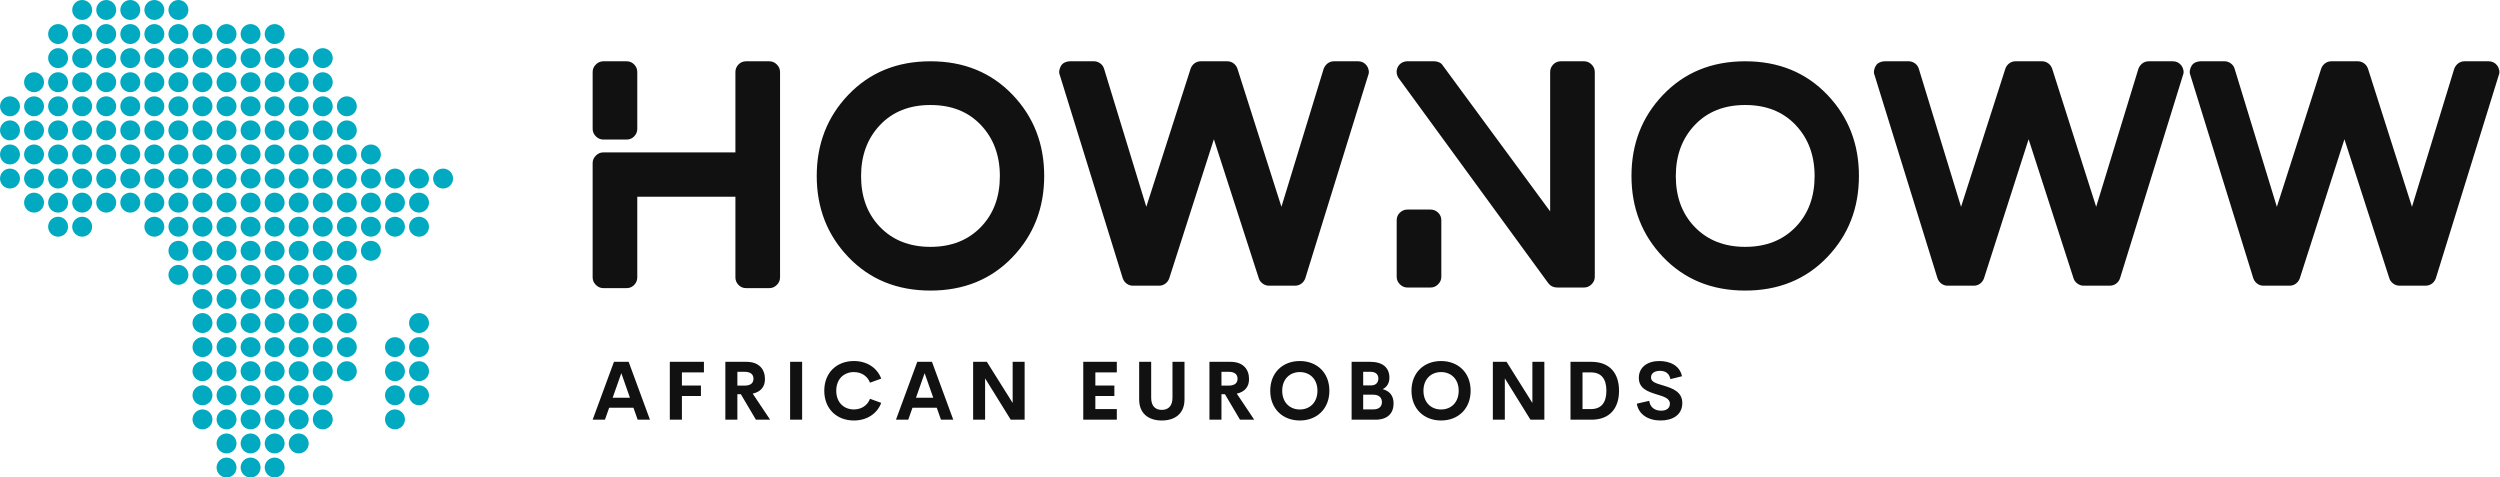 

<svg width="330" height="63.024" viewBox="0 0 367 70.091" class="css-1j8o68f"><defs id="SvgjsDefs1001"></defs><g id="SvgjsG1007" featurekey="symbolFeature-0" transform="matrix(0.701,0,0,0.701,-1.796,0)" fill="#01aac1"><g xmlns="http://www.w3.org/2000/svg"><g><g><circle cx="95.352" cy="37.391" r="2.088"></circle></g><g><circle cx="90.311" cy="37.391" r="2.088"></circle><path d="M90.311,44.521c-1.151,0-2.086-0.933-2.086-2.085c0-1.155,0.935-2.09,2.086-2.09c1.153,0,2.09,0.935,2.09,2.09     C92.398,43.588,91.464,44.521,90.311,44.521z"></path><circle cx="90.311" cy="47.478" r="2.088"></circle><circle cx="90.311" cy="67.651" r="2.09"></circle></g><g><circle cx="85.273" cy="37.391" r="2.088"></circle><circle cx="85.273" cy="42.433" r="2.088"></circle><circle cx="85.273" cy="47.478" r="2.088"></circle></g><g><circle cx="80.232" cy="32.347" r="2.088"></circle><circle cx="80.232" cy="37.391" r="2.088"></circle><circle cx="80.232" cy="42.433" r="2.088"></circle><circle cx="80.232" cy="47.478" r="2.088"></circle><circle cx="80.232" cy="52.521" r="2.087"></circle></g><g><path d="M75.193,24.35c-1.15,0-2.088-0.938-2.088-2.088c0-1.154,0.938-2.089,2.088-2.089c1.152,0,2.09,0.935,2.09,2.089     C77.283,23.412,76.348,24.35,75.193,24.35z"></path><circle cx="75.193" cy="27.302" r="2.088"></circle><circle cx="75.193" cy="32.347" r="2.088"></circle><circle cx="75.193" cy="37.391" r="2.088"></circle><circle cx="75.193" cy="42.433" r="2.088"></circle><circle cx="75.193" cy="47.478" r="2.088"></circle><circle cx="75.193" cy="52.521" r="2.087"></circle><circle cx="75.193" cy="57.563" r="2.088"></circle><circle cx="75.193" cy="62.606" r="2.087"></circle><circle cx="75.193" cy="67.651" r="2.09"></circle></g><g><circle cx="70.154" cy="12.173" r="2.089"></circle><circle cx="70.154" cy="17.217" r="2.088"></circle><path d="M70.154,24.35c-1.151,0-2.088-0.938-2.088-2.088c0-1.154,0.937-2.089,2.088-2.089c1.154,0,2.089,0.935,2.089,2.089     C72.243,23.412,71.311,24.35,70.154,24.35z"></path><circle cx="70.154" cy="27.302" r="2.088"></circle><circle cx="70.154" cy="32.347" r="2.088"></circle><circle cx="70.154" cy="37.391" r="2.088"></circle><path d="M70.154,44.521c-1.151,0-2.088-0.933-2.088-2.085c0-1.155,0.937-2.09,2.088-2.09c1.154,0,2.089,0.935,2.089,2.09     C72.243,43.588,71.311,44.521,70.154,44.521z"></path><circle cx="70.154" cy="47.478" r="2.088"></circle><circle cx="70.154" cy="52.521" r="2.087"></circle><circle cx="70.154" cy="57.563" r="2.088"></circle><circle cx="70.154" cy="62.606" r="2.087"></circle><circle cx="70.154" cy="67.651" r="2.09"></circle></g><g><circle cx="65.117" cy="12.173" r="2.089"></circle><circle cx="65.117" cy="17.217" r="2.088"></circle><path d="M65.117,24.35c-1.153,0-2.088-0.938-2.088-2.088c0-1.154,0.935-2.089,2.088-2.089c1.154,0,2.089,0.935,2.089,2.089     C67.206,23.412,66.271,24.35,65.117,24.35z"></path><circle cx="65.117" cy="27.302" r="2.088"></circle><circle cx="65.117" cy="32.347" r="2.088"></circle><circle cx="65.117" cy="37.391" r="2.088"></circle><path d="M65.117,44.521c-1.153,0-2.088-0.933-2.088-2.085c0-1.155,0.935-2.09,2.088-2.09c1.154,0,2.089,0.935,2.089,2.09     C67.206,43.588,66.271,44.521,65.117,44.521z"></path><circle cx="65.117" cy="47.478" r="2.088"></circle><circle cx="65.117" cy="52.521" r="2.087"></circle><circle cx="65.117" cy="57.563" r="2.088"></circle><circle cx="65.117" cy="62.606" r="2.087"></circle><circle cx="65.117" cy="67.651" r="2.09"></circle></g><g><circle cx="60.079" cy="7.13" r="2.088"></circle><circle cx="60.079" cy="12.173" r="2.089"></circle><circle cx="60.079" cy="17.217" r="2.088"></circle><path d="M60.079,24.35c-1.155,0-2.089-0.938-2.089-2.088c0-1.154,0.934-2.089,2.089-2.089c1.151,0,2.087,0.935,2.087,2.089     C62.166,23.412,61.23,24.35,60.079,24.35z"></path><circle cx="60.079" cy="27.302" r="2.088"></circle><circle cx="60.079" cy="32.347" r="2.088"></circle><circle cx="60.079" cy="37.391" r="2.088"></circle><circle cx="60.079" cy="42.433" r="2.088"></circle><circle cx="60.079" cy="47.478" r="2.088"></circle><circle cx="60.079" cy="52.521" r="2.087"></circle><circle cx="60.079" cy="57.563" r="2.088"></circle><circle cx="60.079" cy="62.606" r="2.087"></circle><circle cx="60.079" cy="67.651" r="2.09"></circle></g><g><circle cx="55.039" cy="7.13" r="2.088"></circle><circle cx="55.039" cy="12.173" r="2.089"></circle><circle cx="55.039" cy="17.217" r="2.088"></circle><path d="M55.039,24.35c-1.152,0-2.089-0.938-2.089-2.088c0-1.154,0.937-2.089,2.089-2.089c1.15,0,2.088,0.935,2.088,2.089     C57.127,23.412,56.189,24.35,55.039,24.35z"></path><circle cx="55.039" cy="27.302" r="2.088"></circle><circle cx="55.039" cy="32.347" r="2.088"></circle><circle cx="55.039" cy="37.391" r="2.088"></circle><circle cx="55.039" cy="42.433" r="2.088"></circle><circle cx="55.039" cy="47.478" r="2.088"></circle><circle cx="55.039" cy="52.521" r="2.087"></circle><circle cx="55.039" cy="57.563" r="2.088"></circle><circle cx="55.039" cy="62.606" r="2.087"></circle><circle cx="55.039" cy="67.651" r="2.09"></circle></g><g><circle cx="50.001" cy="7.13" r="2.088"></circle><circle cx="50.001" cy="12.173" r="2.089"></circle><circle cx="50.001" cy="17.217" r="2.088"></circle><path d="M50.001,24.35c-1.154,0-2.09-0.938-2.09-2.088c0-1.154,0.936-2.089,2.09-2.089c1.151,0,2.088,0.935,2.088,2.089     C52.09,23.412,51.152,24.35,50.001,24.35z"></path><circle cx="50.001" cy="27.302" r="2.088"></circle><circle cx="50.001" cy="32.347" r="2.088"></circle><circle cx="50.001" cy="37.391" r="2.088"></circle><circle cx="50.001" cy="42.433" r="2.088"></circle><circle cx="50.001" cy="47.478" r="2.088"></circle><circle cx="50.001" cy="52.521" r="2.087"></circle><circle cx="50.001" cy="57.563" r="2.088"></circle><circle cx="50.001" cy="62.606" r="2.087"></circle><circle cx="50.001" cy="67.651" r="2.09"></circle></g><g><circle cx="90.311" cy="72.694" r="2.087"></circle><circle cx="90.311" cy="77.737" r="2.09"></circle><circle cx="90.311" cy="82.78" r="2.087"></circle></g><g><circle cx="85.273" cy="72.694" r="2.087"></circle><circle cx="85.273" cy="77.737" r="2.09"></circle><circle cx="85.273" cy="82.78" r="2.087"></circle><circle cx="85.273" cy="87.826" r="2.088"></circle></g><g><circle cx="75.193" cy="72.694" r="2.087"></circle><circle cx="75.193" cy="77.737" r="2.09"></circle></g><g><circle cx="70.154" cy="72.694" r="2.087"></circle><circle cx="70.154" cy="77.737" r="2.09"></circle><circle cx="70.154" cy="82.78" r="2.087"></circle><circle cx="70.154" cy="87.826" r="2.088"></circle></g><g><circle cx="65.117" cy="72.694" r="2.087"></circle><circle cx="65.117" cy="77.737" r="2.09"></circle><circle cx="65.117" cy="82.78" r="2.087"></circle><circle cx="65.117" cy="87.826" r="2.088"></circle><circle cx="65.117" cy="92.867" r="2.087"></circle></g><g><circle cx="60.079" cy="72.694" r="2.087"></circle><circle cx="60.079" cy="77.737" r="2.09"></circle><circle cx="60.079" cy="82.78" r="2.087"></circle><circle cx="60.079" cy="87.826" r="2.088"></circle><circle cx="60.079" cy="92.867" r="2.087"></circle><circle cx="60.079" cy="97.912" r="2.088"></circle></g><g><circle cx="55.039" cy="72.694" r="2.087"></circle><circle cx="55.039" cy="77.737" r="2.09"></circle><circle cx="55.039" cy="82.78" r="2.087"></circle><circle cx="55.039" cy="87.826" r="2.088"></circle><circle cx="55.039" cy="92.867" r="2.087"></circle><circle cx="55.039" cy="97.912" r="2.088"></circle></g><g><circle cx="50.001" cy="72.694" r="2.087"></circle><circle cx="50.001" cy="77.737" r="2.09"></circle><circle cx="50.001" cy="82.78" r="2.087"></circle><circle cx="50.001" cy="87.826" r="2.088"></circle><circle cx="50.001" cy="92.867" r="2.087"></circle><circle cx="50.001" cy="97.912" r="2.088"></circle></g><g><circle cx="44.961" cy="7.13" r="2.088"></circle><circle cx="44.961" cy="12.173" r="2.089"></circle><circle cx="44.961" cy="17.217" r="2.088"></circle><path d="M44.961,24.35c-1.154,0-2.087-0.938-2.087-2.088c0-1.154,0.933-2.089,2.087-2.089c1.152,0,2.088,0.935,2.088,2.089     C47.05,23.412,46.113,24.35,44.961,24.35z"></path><circle cx="44.961" cy="27.302" r="2.088"></circle><circle cx="44.961" cy="32.347" r="2.088"></circle><circle cx="44.961" cy="37.391" r="2.088"></circle><circle cx="44.961" cy="42.433" r="2.088"></circle><circle cx="44.961" cy="47.478" r="2.088"></circle><circle cx="44.961" cy="52.521" r="2.087"></circle><circle cx="44.961" cy="57.563" r="2.088"></circle><circle cx="44.961" cy="62.606" r="2.087"></circle><circle cx="44.961" cy="67.651" r="2.09"></circle></g><g><circle cx="39.923" cy="2.088" r="2.088"></circle><circle cx="39.923" cy="7.13" r="2.088"></circle><circle cx="39.923" cy="12.173" r="2.089"></circle><circle cx="39.923" cy="17.217" r="2.088"></circle><path d="M39.923,24.35c-1.152,0-2.088-0.938-2.088-2.088c0-1.154,0.936-2.089,2.088-2.089c1.152,0,2.087,0.935,2.087,2.089     C42.01,23.412,41.075,24.35,39.923,24.35z"></path><circle cx="39.923" cy="27.302" r="2.088"></circle><circle cx="39.923" cy="32.347" r="2.088"></circle><circle cx="39.923" cy="37.391" r="2.088"></circle><circle cx="39.923" cy="42.433" r="2.088"></circle><circle cx="39.923" cy="47.478" r="2.088"></circle><circle cx="39.923" cy="52.521" r="2.087"></circle><circle cx="39.923" cy="57.563" r="2.088"></circle></g><g><circle cx="34.882" cy="2.088" r="2.088"></circle><circle cx="34.882" cy="7.13" r="2.088"></circle><circle cx="34.882" cy="12.173" r="2.089"></circle><circle cx="34.882" cy="17.217" r="2.088"></circle><path d="M34.882,24.35c-1.15,0-2.087-0.938-2.087-2.088c0-1.154,0.937-2.089,2.087-2.089c1.152,0,2.089,0.935,2.089,2.089     C36.971,23.412,36.035,24.35,34.882,24.35z"></path><circle cx="34.882" cy="27.302" r="2.088"></circle><circle cx="34.882" cy="32.347" r="2.088"></circle><circle cx="34.882" cy="37.391" r="2.088"></circle><path d="M34.882,44.521c-1.15,0-2.087-0.933-2.087-2.085c0-1.155,0.937-2.09,2.087-2.09c1.152,0,2.089,0.935,2.089,2.09     C36.971,43.588,36.035,44.521,34.882,44.521z"></path><circle cx="34.882" cy="47.478" r="2.088"></circle></g><g><path d="M29.845,4.176c-1.155,0-2.09-0.937-2.09-2.09C27.755,0.934,28.69,0,29.845,0c1.152,0,2.085,0.934,2.085,2.085     C31.931,3.239,30.998,4.176,29.845,4.176z"></path><circle cx="29.845" cy="7.13" r="2.088"></circle><circle cx="29.845" cy="12.173" r="2.089"></circle><circle cx="29.845" cy="17.217" r="2.088"></circle><path d="M29.845,24.35c-1.155,0-2.09-0.938-2.09-2.088c0-1.154,0.935-2.089,2.09-2.089c1.152,0,2.085,0.935,2.085,2.089     C31.931,23.412,30.998,24.35,29.845,24.35z"></path><circle cx="29.845" cy="27.302" r="2.088"></circle><circle cx="29.845" cy="32.347" r="2.088"></circle><circle cx="29.845" cy="37.391" r="2.088"></circle><circle cx="29.845" cy="42.433" r="2.088"></circle></g><g><circle cx="24.805" cy="2.088" r="2.088"></circle><circle cx="24.805" cy="7.13" r="2.088"></circle><circle cx="24.805" cy="12.173" r="2.089"></circle><circle cx="24.805" cy="17.217" r="2.088"></circle><path d="M24.805,24.35c-1.154,0-2.087-0.938-2.087-2.088c0-1.154,0.933-2.089,2.087-2.089c1.154,0,2.088,0.935,2.088,2.089     C26.894,23.412,25.959,24.35,24.805,24.35z"></path><circle cx="24.805" cy="27.302" r="2.088"></circle><circle cx="24.805" cy="32.347" r="2.088"></circle><circle cx="24.805" cy="37.391" r="2.088"></circle><circle cx="24.805" cy="42.433" r="2.088"></circle></g><g><circle cx="19.767" cy="2.088" r="2.088"></circle><circle cx="19.767" cy="7.13" r="2.088"></circle><circle cx="19.767" cy="12.173" r="2.089"></circle><circle cx="19.767" cy="17.217" r="2.088"></circle><path d="M19.767,24.35c-1.152,0-2.088-0.938-2.088-2.088c0-1.154,0.936-2.089,2.088-2.089s2.088,0.935,2.088,2.089     C21.855,23.412,20.919,24.35,19.767,24.35z"></path><circle cx="19.767" cy="27.302" r="2.088"></circle><circle cx="19.767" cy="32.347" r="2.088"></circle><circle cx="19.767" cy="37.391" r="2.088"></circle><circle cx="19.767" cy="42.433" r="2.088"></circle><circle cx="19.767" cy="47.478" r="2.088"></circle></g><g><path d="M14.728,9.217c-1.154,0-2.088-0.935-2.088-2.087c0-1.152,0.935-2.088,2.088-2.088c1.15,0,2.087,0.936,2.087,2.088     C16.815,8.282,15.878,9.217,14.728,9.217z"></path><path d="M14.728,14.262c-1.154,0-2.088-0.936-2.088-2.088c0-1.153,0.935-2.09,2.088-2.09c1.15,0,2.087,0.937,2.087,2.09     C16.815,13.326,15.878,14.262,14.728,14.262z"></path><path d="M14.728,19.305c-1.154,0-2.088-0.935-2.088-2.088c0-1.153,0.935-2.088,2.088-2.088c1.15,0,2.087,0.935,2.087,2.088     C16.815,18.37,15.878,19.305,14.728,19.305z"></path><path d="M14.728,24.35c-1.154,0-2.088-0.938-2.088-2.088c0-1.154,0.935-2.089,2.088-2.089c1.15,0,2.087,0.935,2.087,2.089     C16.815,23.412,15.878,24.35,14.728,24.35z"></path><path d="M14.728,29.39c-1.154,0-2.088-0.933-2.088-2.085c0-1.155,0.935-2.09,2.088-2.09c1.15,0,2.087,0.935,2.087,2.09     C16.815,28.457,15.878,29.39,14.728,29.39z"></path><path d="M14.728,34.435c-1.154,0-2.088-0.936-2.088-2.088c0-1.152,0.935-2.087,2.088-2.087c1.15,0,2.087,0.935,2.087,2.087     C16.815,33.499,15.878,34.435,14.728,34.435z"></path><path d="M14.728,39.479c-1.154,0-2.088-0.937-2.088-2.088c0-1.155,0.935-2.088,2.088-2.088c1.15,0,2.087,0.933,2.087,2.088     C16.815,38.543,15.878,39.479,14.728,39.479z"></path><path d="M14.728,44.521c-1.154,0-2.088-0.933-2.088-2.085c0-1.155,0.935-2.09,2.088-2.09c1.15,0,2.087,0.935,2.087,2.09     C16.815,43.588,15.878,44.521,14.728,44.521z"></path><path d="M14.728,49.566c-1.154,0-2.088-0.937-2.088-2.088c0-1.155,0.935-2.088,2.088-2.088c1.15,0,2.087,0.933,2.087,2.088     C16.815,48.629,15.878,49.566,14.728,49.566z"></path></g><g><circle cx="9.688" cy="17.217" r="2.088"></circle><path d="M9.688,24.35c-1.152,0-2.085-0.938-2.085-2.088c0-1.154,0.933-2.089,2.085-2.089c1.153,0,2.09,0.935,2.09,2.089     C11.778,23.412,10.841,24.35,9.688,24.35z"></path><path d="M9.688,29.39c-1.152,0-2.085-0.933-2.085-2.085c0-1.155,0.933-2.09,2.085-2.09c1.153,0,2.09,0.935,2.09,2.09     C11.778,28.457,10.841,29.39,9.688,29.39z"></path><circle cx="9.688" cy="32.347" r="2.088"></circle><circle cx="9.688" cy="37.391" r="2.088"></circle><path d="M9.688,44.521c-1.152,0-2.085-0.933-2.085-2.085c0-1.155,0.933-2.09,2.085-2.09c1.153,0,2.09,0.935,2.09,2.09     C11.778,43.588,10.841,44.521,9.688,44.521z"></path></g><g><path d="M4.651,24.35c-1.155,0-2.088-0.938-2.088-2.088c0-1.154,0.933-2.089,2.088-2.089c1.152,0,2.088,0.935,2.088,2.089     C6.739,23.412,5.803,24.35,4.651,24.35z"></path><circle cx="4.651" cy="27.302" r="2.088"></circle><circle cx="4.651" cy="32.347" r="2.088"></circle><circle cx="4.651" cy="37.391" r="2.088"></circle></g><g><circle cx="44.961" cy="72.694" r="2.087"></circle><circle cx="44.961" cy="77.737" r="2.09"></circle><circle cx="44.961" cy="82.78" r="2.087"></circle><circle cx="44.961" cy="87.826" r="2.088"></circle></g></g></g></g><g id="SvgjsG1008" featurekey="nameFeature-0" transform="matrix(1.122,0,0,1.122,83.364,-2.223)" fill="#111111"><path d="M4.64 20.24 q-0.56 0 -0.98 -0.42 t-0.42 -0.98 l0 -7.44 q0 -0.56 0.42 -0.98 t0.98 -0.42 l3.04 0 q0.6 0 1 0.42 t0.4 0.98 l0 7.44 q0 0.56 -0.4 0.98 t-1 0.42 l-3.04 0 z M26.36 10 q0.56 0 0.98 0.42 t0.42 0.98 l0 26.88 q0 0.56 -0.42 0.98 t-0.98 0.42 l-3.04 0 q-0.6 0 -1 -0.42 t-0.4 -0.98 l0 -10.56 l-12.84 0 l0 10.56 q0 0.56 -0.4 0.98 t-1 0.42 l-3.04 0 q-0.56 0 -0.98 -0.42 t-0.42 -0.98 l0 -14.96 q0 -0.56 0.42 -0.98 t0.98 -0.42 l17.28 0 l0 -10.52 q0 -0.56 0.4 -0.98 t1 -0.42 l3.04 0 z M47.44 10 q6.56 0 10.76 4.4 q4.12 4.32 4.12 10.6 t-4.12 10.6 q-4.2 4.4 -10.76 4.4 t-10.76 -4.4 q-4.12 -4.32 -4.12 -10.6 t4.12 -10.6 q4.2 -4.4 10.76 -4.4 z M47.44 34.28 q4.12 0 6.64 -2.64 q2.44 -2.56 2.44 -6.62 t-2.48 -6.68 t-6.6 -2.62 t-6.6 2.62 t-2.48 6.68 t2.44 6.62 q2.52 2.64 6.64 2.64 z M103.4 10 q0.68 0 1.12 0.56 q0.2 0.28 0.26 0.62 t-0.06 0.62 l-8.24 26.6 q-0.16 0.44 -0.52 0.7 t-0.84 0.26 l-3.4 0 q-0.44 0 -0.82 -0.28 t-0.5 -0.68 l-5.88 -18.2 l-5.84 18.2 q-0.16 0.44 -0.52 0.7 t-0.8 0.26 l-3.44 0 q-0.44 0 -0.8 -0.26 t-0.52 -0.7 l-8.24 -26.6 q-0.12 -0.28 -0.06 -0.62 t0.24 -0.62 t0.5 -0.42 t0.64 -0.14 l3.16 0 q0.44 0 0.82 0.28 t0.5 0.72 l5.52 18.04 l5.8 -18.08 q0.16 -0.44 0.52 -0.7 t0.8 -0.26 l3.48 0 q0.44 0 0.8 0.26 t0.52 0.7 l5.76 18.08 l5.52 -18.04 q0.16 -0.44 0.52 -0.72 t0.84 -0.28 l3.16 0 z M132.96 10 q0.56 0 0.98 0.42 t0.42 0.98 l0 26.8 q0 0.56 -0.42 0.98 t-0.98 0.42 l-3.52 0 q-0.72 0 -1.16 -0.56 l-19.56 -26.8 q-0.24 -0.32 -0.28 -0.72 t0.14 -0.76 t0.52 -0.56 t0.74 -0.2 l3.52 0 q0.32 0 0.64 0.14 t0.48 0.42 l14.04 19.08 l0 -18.24 q0 -0.56 0.4 -0.98 t1 -0.42 l3.04 0 z M112.88 29.4 q0.56 0 0.98 0.4 t0.42 1 l0 7.4 q0 0.56 -0.42 0.98 t-0.98 0.42 l-3.04 0 q-0.56 0 -0.98 -0.42 t-0.42 -0.98 l0 -7.4 q0 -0.6 0.42 -1 t0.98 -0.4 l3.04 0 z M154.04 10 q6.56 0 10.76 4.4 q4.12 4.32 4.12 10.6 t-4.12 10.6 q-4.2 4.4 -10.76 4.4 t-10.76 -4.4 q-4.12 -4.32 -4.12 -10.6 t4.12 -10.6 q4.2 -4.4 10.76 -4.4 z M154.04 34.28 q4.12 0 6.64 -2.64 q2.44 -2.56 2.44 -6.62 t-2.48 -6.68 t-6.6 -2.62 t-6.6 2.62 t-2.48 6.68 t2.44 6.62 q2.52 2.64 6.64 2.64 z M210 10 q0.68 0 1.12 0.56 q0.2 0.28 0.26 0.62 t-0.06 0.62 l-8.24 26.6 q-0.16 0.44 -0.52 0.7 t-0.84 0.26 l-3.4 0 q-0.44 0 -0.82 -0.28 t-0.5 -0.68 l-5.88 -18.2 l-5.84 18.2 q-0.16 0.44 -0.52 0.7 t-0.8 0.26 l-3.44 0 q-0.44 0 -0.8 -0.26 t-0.52 -0.7 l-8.24 -26.6 q-0.12 -0.28 -0.06 -0.62 t0.24 -0.62 t0.5 -0.42 t0.64 -0.14 l3.16 0 q0.44 0 0.82 0.28 t0.5 0.72 l5.52 18.04 l5.8 -18.08 q0.16 -0.44 0.52 -0.7 t0.8 -0.26 l3.48 0 q0.44 0 0.8 0.26 t0.52 0.7 l5.76 18.08 l5.52 -18.04 q0.16 -0.44 0.52 -0.72 t0.84 -0.28 l3.16 0 z M251.32 10 q0.68 0 1.12 0.56 q0.2 0.28 0.26 0.62 t-0.06 0.62 l-8.24 26.6 q-0.16 0.44 -0.52 0.7 t-0.84 0.26 l-3.4 0 q-0.44 0 -0.82 -0.28 t-0.5 -0.68 l-5.88 -18.2 l-5.84 18.2 q-0.16 0.44 -0.52 0.7 t-0.8 0.26 l-3.44 0 q-0.44 0 -0.8 -0.26 t-0.52 -0.7 l-8.24 -26.6 q-0.12 -0.28 -0.06 -0.62 t0.24 -0.62 t0.5 -0.42 t0.64 -0.14 l3.16 0 q0.44 0 0.82 0.28 t0.5 0.72 l5.52 18.04 l5.8 -18.08 q0.16 -0.44 0.52 -0.7 t0.8 -0.26 l3.48 0 q0.44 0 0.8 0.26 t0.52 0.7 l5.76 18.08 l5.52 -18.04 q0.16 -0.44 0.52 -0.72 t0.84 -0.28 l3.16 0 z"></path></g><g id="SvgjsG1009" featurekey="sloganFeature-0" transform="matrix(0.602,0,0,0.602,86.823,49.572)" fill="#111111"><path d="M11.27 20 l-1.025 -2.91 l-5.928 0 l-1.025 2.91 l-2.998 0 l5.195 -14.111 l3.584 0 l5.195 14.111 l-2.998 0 z M5.176 14.639 l4.209 0 l-2.1 -5.986 z M27.431 8.467 l-5.371 0 l0 3.203 l4.639 0 l0 2.549 l-4.639 0 l0 5.781 l-2.949 0 l0 -14.111 l8.32 0 l0 2.578 z M40.107 20 l-3.672 -6.211 l-0.85 0 l0 6.211 l-2.93 0 l0 -14.111 l5.117 0 c3.193 0 4.541 1.885 4.541 4.219 c0 1.895 -1.074 3.125 -2.988 3.535 l4.248 6.357 l-3.467 0 z M35.586 8.32 l0 3.369 l1.728 0 c1.562 0 2.197 -0.664 2.197 -1.68 c0 -1.006 -0.635 -1.69 -2.197 -1.69 l-1.728 0 z M48.447 20 l0 -14.111 l2.93 0 l0 14.111 l-2.93 0 z M63.994 20.195 c-4.15 0 -7.217 -2.822 -7.217 -7.256 s3.066 -7.246 7.217 -7.246 c3.144 0 5.664 1.611 6.67 4.287 l-2.734 0.996 c-0.625 -1.641 -2.119 -2.588 -3.936 -2.588 c-2.432 0 -4.297 1.699 -4.297 4.551 s1.865 4.561 4.297 4.561 c1.816 0 3.311 -0.957 3.936 -2.598 l2.734 0.996 c-1.006 2.676 -3.525 4.297 -6.67 4.297 z M85.235 20 l-1.025 -2.91 l-5.928 0 l-1.025 2.91 l-2.998 0 l5.195 -14.111 l3.584 0 l5.195 14.111 l-2.998 0 z M79.141 14.639 l4.209 0 l-2.1 -5.986 z M102.715 5.889 l2.92 0 l0 14.111 l-3.389 0 l-6.25 -10.088 l0 10.088 l-2.92 0 l0 -14.111 l3.35 0 l6.289 10.029 l0 -10.029 z M128.115 8.467 l-5.234 0 l0 3.203 l4.639 0 l0 2.549 l-4.639 0 l0 3.193 l5.234 0 l0 2.588 l-8.184 0 l0 -14.111 l8.184 0 l0 2.578 z M139.082 20.195 c-3.096 0 -5.518 -1.582 -5.518 -5.137 l0 -9.17 l2.93 0 l0 8.77 c0 2.148 1.143 2.949 2.588 2.949 c1.455 0 2.607 -0.811 2.607 -2.949 l0 -8.77 l2.93 0 l0 9.17 c0 3.555 -2.432 5.137 -5.537 5.137 z M158.154 20 l-3.672 -6.211 l-0.85 0 l0 6.211 l-2.93 0 l0 -14.111 l5.117 0 c3.193 0 4.541 1.885 4.541 4.219 c0 1.895 -1.074 3.125 -2.988 3.535 l4.248 6.357 l-3.467 0 z M153.633 8.32 l0 3.369 l1.728 0 c1.562 0 2.197 -0.664 2.197 -1.68 c0 -1.006 -0.635 -1.69 -2.197 -1.69 l-1.728 0 z M172.744 20.195 c-4.15 0 -7.217 -2.832 -7.217 -7.256 c0 -4.434 3.066 -7.246 7.217 -7.246 c4.141 0 7.207 2.812 7.207 7.246 c0 4.424 -3.066 7.256 -7.207 7.256 z M172.744 17.51 c2.432 0 4.297 -1.709 4.297 -4.57 c0 -2.852 -1.865 -4.551 -4.297 -4.551 s-4.297 1.699 -4.297 4.551 c0 2.861 1.865 4.57 4.297 4.57 z M192.949 12.549 c1.592 0.439 2.656 1.484 2.656 3.496 c0 2.383 -1.445 3.955 -4.424 3.955 l-5.811 0 l0 -14.111 l4.57 0 c3.047 0 4.648 1.465 4.648 3.867 c0 1.24 -0.537 2.256 -1.641 2.793 z M189.971 8.32 l-1.777 0 l0 3.32 l1.904 0 c1.25 0 1.797 -0.742 1.797 -1.699 c0 -0.938 -0.615 -1.621 -1.924 -1.621 z M190.635 17.49 c1.582 0 2.129 -0.85 2.129 -1.768 c0 -0.938 -0.537 -1.826 -2.188 -1.826 l-2.383 0 l0 3.594 l2.441 0 z M207.188 20.195 c-4.15 0 -7.217 -2.832 -7.217 -7.256 c0 -4.434 3.066 -7.246 7.217 -7.246 c4.141 0 7.207 2.812 7.207 7.246 c0 4.424 -3.066 7.256 -7.207 7.256 z M207.188 17.51 c2.432 0 4.297 -1.709 4.297 -4.57 c0 -2.852 -1.865 -4.551 -4.297 -4.551 s-4.297 1.699 -4.297 4.551 c0 2.861 1.865 4.57 4.297 4.57 z M229.453 5.889 l2.92 0 l0 14.111 l-3.389 0 l-6.25 -10.088 l0 10.088 l-2.92 0 l0 -14.111 l3.35 0 l6.289 10.029 l0 -10.029 z M238.75 20 l0 -14.111 l5.107 0 c4.502 0 6.729 2.832 6.729 7.051 c0 4.229 -2.227 7.061 -6.729 7.061 l-5.107 0 z M241.68 17.412 l2.031 0 c2.598 0 3.789 -1.621 3.789 -4.473 s-1.191 -4.473 -3.789 -4.473 l-2.031 0 l0 8.945 z M260.742 20.195 c-3.027 0 -5.391 -1.455 -5.82 -4.102 l3.027 -0.693 c0.195 1.582 1.357 2.402 2.91 2.402 c1.191 0 2.139 -0.527 2.129 -1.719 c-0.01 -1.328 -1.572 -1.748 -3.291 -2.275 c-2.07 -0.645 -4.287 -1.406 -4.287 -4.004 c0 -2.627 2.148 -4.111 4.981 -4.111 c2.481 0 4.981 1.006 5.547 3.711 l-2.832 0.703 c-0.264 -1.406 -1.211 -2.022 -2.539 -2.022 c-1.182 0 -2.188 0.488 -2.188 1.65 c0 1.084 1.387 1.445 2.988 1.924 c2.129 0.645 4.648 1.465 4.648 4.277 c0 2.998 -2.51 4.258 -5.273 4.258 z"></path></g></svg>